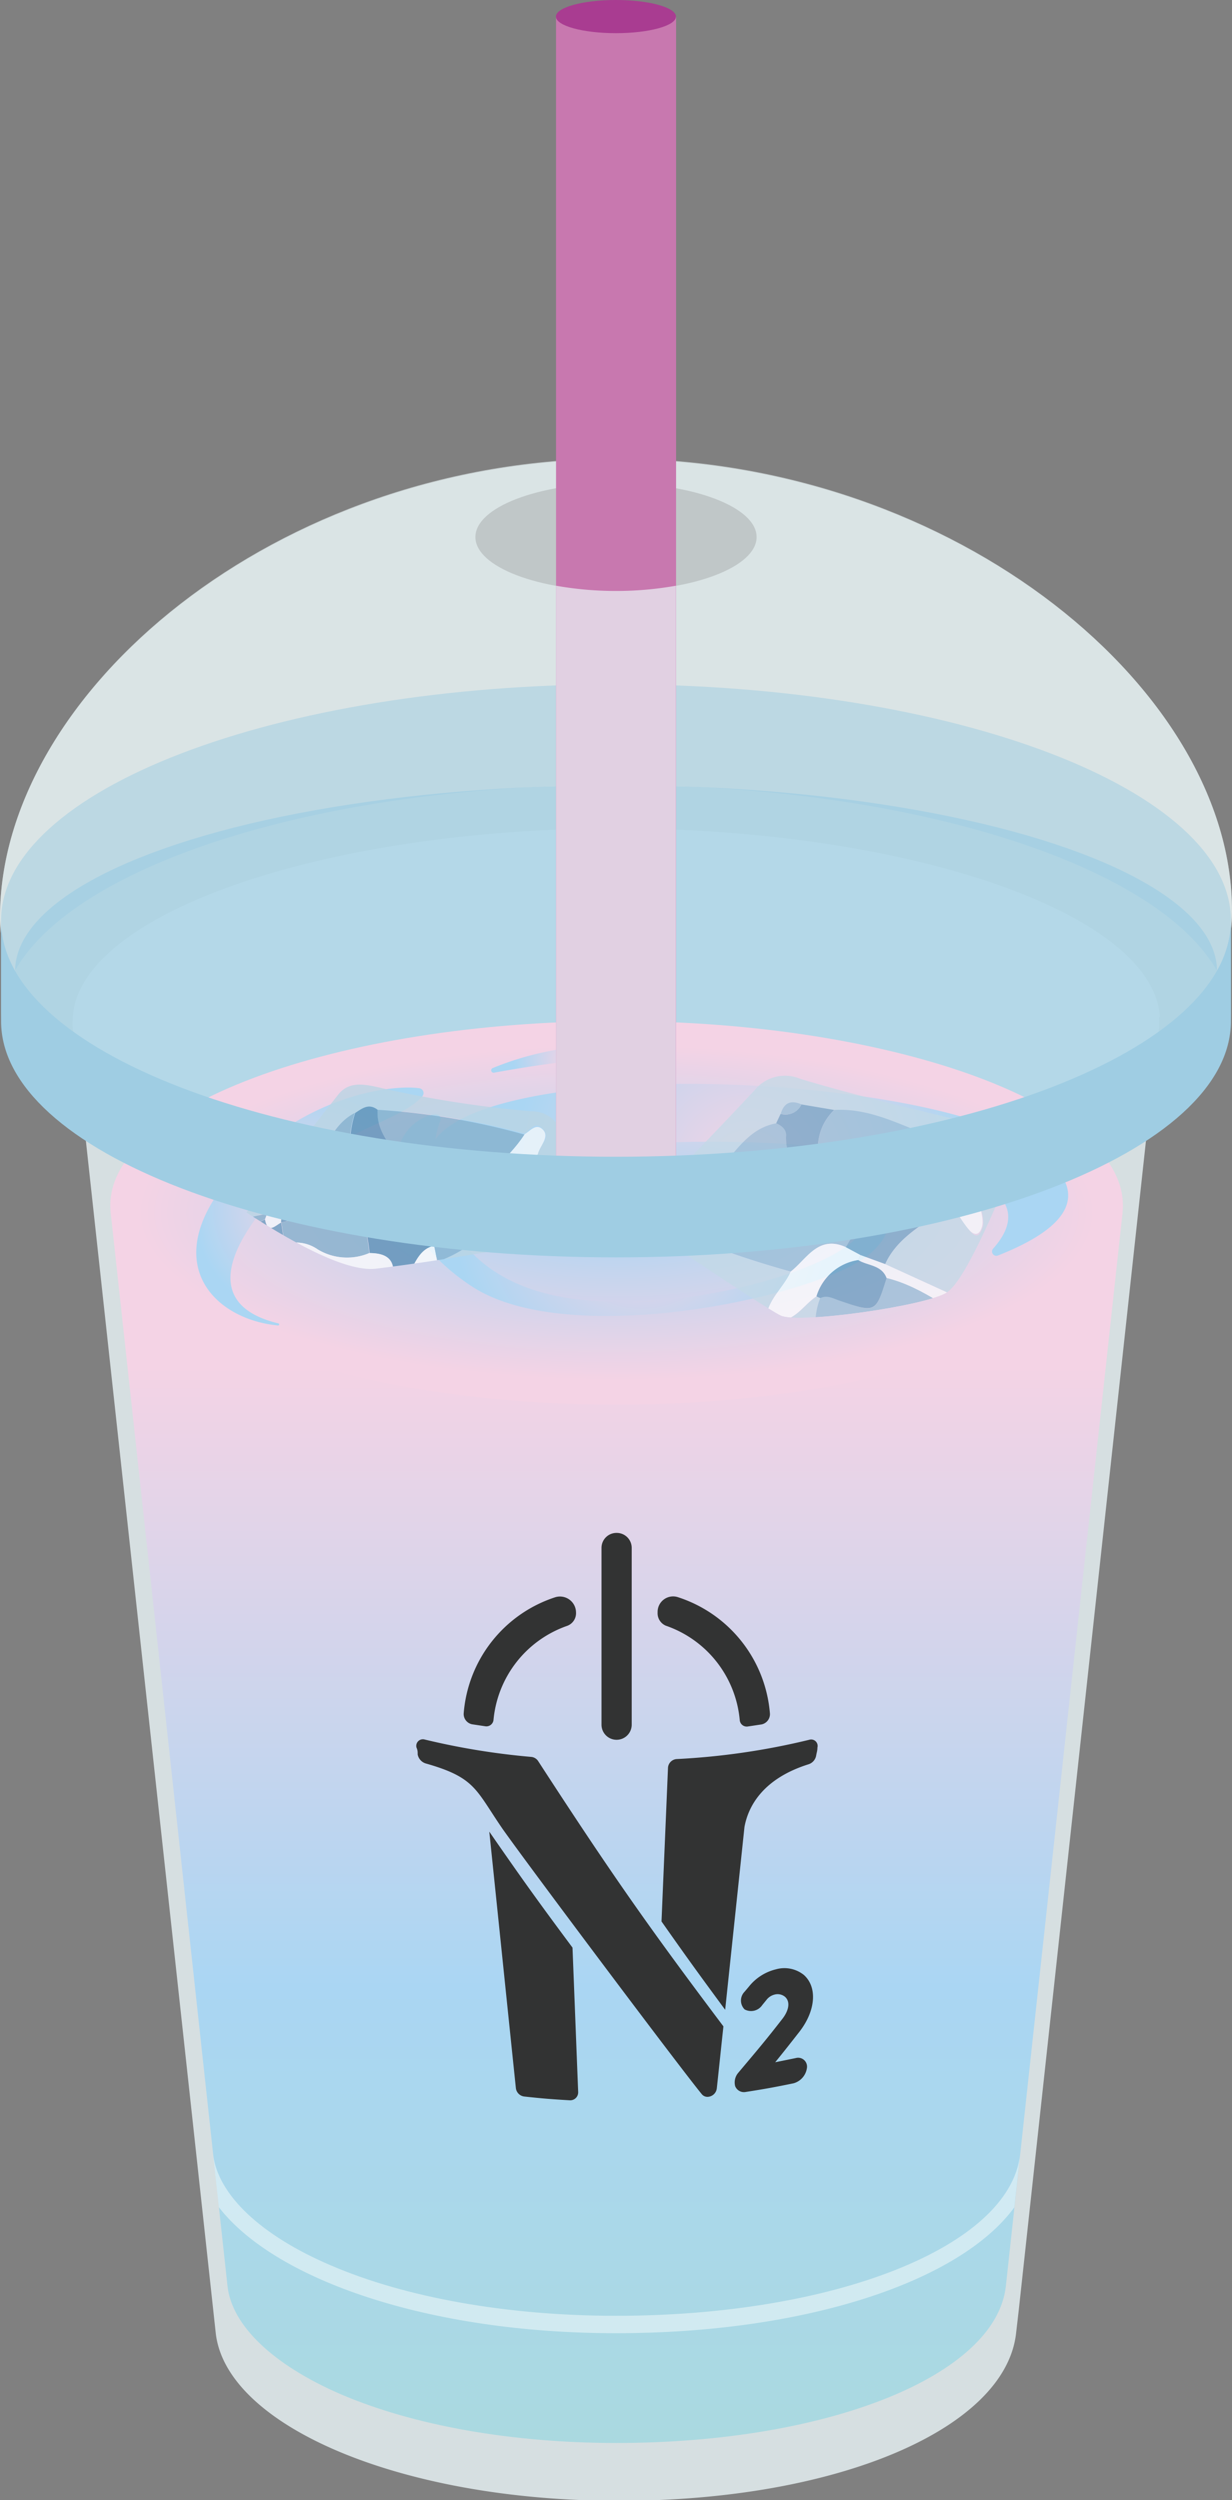 <svg xmlns="http://www.w3.org/2000/svg" xmlns:xlink="http://www.w3.org/1999/xlink" viewBox="0 0 91.35 185.38"><rect x="0" y="0" width="91.35" height="185.38" fill="#808080" stroke="none"/><defs><style>.cls-1{fill:none;}.cls-2,.cls-30,.cls-4{fill:#ebf6f9;}.cls-12,.cls-2{opacity:0.8;}.cls-3{fill:url(#名称未設定グラデーション_165);}.cls-4{opacity:0.6;}.cls-32,.cls-5,.cls-6{fill:#9fcde3;}.cls-5{opacity:0.5;}.cls-30,.cls-6{opacity:0.7;}.cls-7{fill:url(#名称未設定グラデーション_169);}.cls-8{fill:url(#名称未設定グラデーション_172);}.cls-9{fill:url(#名称未設定グラデーション_172-2);}.cls-10{fill:url(#名称未設定グラデーション_172-3);}.cls-11{fill:url(#名称未設定グラデーション_172-4);}.cls-13{clip-path:url(#clip-path);}.cls-14{opacity:0.9;}.cls-15{fill:#c2d9e7;}.cls-16{fill:#96bdd5;}.cls-17{fill:#71a1c2;}.cls-18{fill:#fbfdfe;}.cls-19{fill:#fff;}.cls-20{fill:#6599bc;}.cls-21{fill:#f9fbfd;}.cls-22{fill:#86b0cc;}.cls-23{clip-path:url(#clip-path-2);}.cls-24{fill:#bad4e4;}.cls-25{fill:#5b90b6;}.cls-26{fill:#8ab3cf;}.cls-27{fill:#f3f8fb;}.cls-28{fill:#6b9cbf;}.cls-29{fill:#c878af;}.cls-31{fill:#a93c91;}.cls-33{fill:#323333;}</style><linearGradient id="名称未設定グラデーション_165" x1="45.72" y1="189.79" x2="45.72" y2="101.36" gradientUnits="userSpaceOnUse"><stop offset="0" stop-color="#aadadb"/><stop offset="0.48" stop-color="#aad6f3"/><stop offset="1" stop-color="#f4d3e5"/></linearGradient><radialGradient id="名称未設定グラデーション_169" cx="45.72" cy="89.93" r="35.5" gradientTransform="translate(0 58.43) scale(1 0.35)" gradientUnits="userSpaceOnUse"><stop offset="0" stop-color="#aad6f3"/><stop offset="1" stop-color="#f4d3e5"/></radialGradient><radialGradient id="名称未設定グラデーション_172" cx="22.97" cy="89.46" r="8.63" gradientUnits="userSpaceOnUse"><stop offset="0" stop-color="#f4d3e5"/><stop offset="1" stop-color="#aad6f3"/></radialGradient><radialGradient id="名称未設定グラデーション_172-2" cx="47.55" cy="90.09" r="13.93" xlink:href="#名称未設定グラデーション_172"/><radialGradient id="名称未設定グラデーション_172-3" cx="55.51" cy="86.73" r="17.35" xlink:href="#名称未設定グラデーション_172"/><radialGradient id="名称未設定グラデーション_172-4" cx="42.33" cy="78.52" r="4.24" xlink:href="#名称未設定グラデーション_172"/><clipPath id="clip-path"><path id="SVGID" class="cls-1" d="M46.94,85.05c-1.6.69-1.38,4.42-1.38,4.42s11,7.45,12.33,8.08,10.83-.73,12.33-1.72,4.07-7.48,5.31-10.3-19.3-9.79-19.3-9.79Z"/></clipPath><clipPath id="clip-path-2"><path id="SVGID-2" data-name="SVGID" class="cls-1" d="M11,84.61s12.33,10,16.87,9.46,18.93-2.72,19.72-4.59-9.13-17.2-9.13-17.2Z"/></clipPath></defs><title>アセット 22</title><g id="レイヤー_2" data-name="レイヤー 2"><g id="レイヤー_1-2" data-name="レイヤー 1"><path class="cls-2" d="M86,75.37h0c-.54-7.74-18.9-13.94-40.29-13.94S5.92,67.64,5.4,75.39h0v.08a4.61,4.61,0,0,0,0,.83,8.85,8.85,0,0,0,.16.87l10.64,97.68L16,173c.76,6.83,13.62,12.43,29.89,12.43S74.55,180.06,75.34,173l.2-1.73L85.78,77.15a8,8,0,0,0,.16-.85,4.72,4.72,0,0,0,0-.84Z"/><path class="cls-3" d="M8.21,89.93l8.66,79.58c.32,2.92,3.37,5.83,8.36,8,5.44,2.34,12.71,3.63,20.48,3.63,15.71,0,28.12-5,28.87-11.61l8.65-79.58Z"/><path class="cls-4" d="M45.68,171.71c-8,0-15.58-1.33-21.2-3.76-5.15-2.21-8.31-5.2-8.68-8.21l.43,3.92C20.36,169,31.67,173,45.68,173s25.48-3.8,29.53-9.33l.42-3.86C74.79,166.59,61.88,171.71,45.68,171.71Z"/><path class="cls-4" d="M91.34,68C91,80.24,66.18,86.59,45.67,86.59,23,86.59,0,80.24,0,68c0-16.61,20.45-34,45.67-34S91.78,51.42,91.34,68Z"/><path class="cls-4" d="M45.67,34.05C20.45,34.05,0,51.42,0,68,0,80.24,23,86.59,45.67,86.59,66.18,86.59,91,80.24,91.34,68,91.78,51.42,70.9,34.05,45.67,34.05Zm0,9.77c-5.75,0-10.42-1.79-10.42-4s4.67-4,10.42-4,10.43,1.79,10.43,4S51.43,43.82,45.67,43.82Z"/><path class="cls-5" d="M.08,68.25c0-9.67,20.41-17.51,45.59-17.51s45.6,7.84,45.6,17.51v7.46c0-9.67-20.41-17.51-45.6-17.51S.08,66,.08,75.71Z"/><ellipse class="cls-6" cx="45.68" cy="72" rx="44.56" ry="13.78"/><path class="cls-7" d="M83.23,89.93c-.86,7.75-16.8,14.22-37.51,14.22S9.07,97.72,8.21,89.93,25,75.71,45.72,75.71,84.09,82.13,83.23,89.93Z"/><path class="cls-8" d="M31.09,80.69a.36.36,0,0,1,.23.59c-1.58,1.79-5.5,2.35-9,5.45s-8.85,9.65-1.7,11.39a.08.08,0,0,1,0,.16c-4.76-.45-8.91-4.64-3.54-11C22.22,81.26,29,80.39,31.09,80.69Z"/><path class="cls-9" d="M62.79,89.8a.24.24,0,0,1,.08-.46c1.95.1,4.42,1.14,1.69,3.58-3.47,3.09-22.13,7.26-29.51,2.5-7-4.51-7.13-11.87-2.85-12.81a.38.38,0,0,1,.44.52c-1.25,3.09-.55,12,10.28,13.22C53.91,97.55,68,91.82,62.79,89.8Z"/><path class="cls-10" d="M54.36,88.81A.6.6,0,0,1,54.7,90c-5.4,1.9-14.52,2.76-19.1.12-6.59-3.8-4.71-7.78,6.63-9.25S70.6,81.28,76,84.72c5,3.19,4,6-2,8.37a.32.32,0,0,1-.36-.51C76.11,89.81,75,87,65,85.5c-11.29-1.71-28.67-.78-23.42,2.36C45.07,90,50.35,89.77,54.36,88.81Z"/><path class="cls-11" d="M36.52,79.2A22.46,22.46,0,0,1,48,77.71a.23.23,0,0,1,0,.46,91.75,91.75,0,0,0-11.38,1.37A.18.18,0,0,1,36.52,79.2Z"/><g class="cls-12"><g class="cls-13"><g class="cls-14"><path class="cls-15" d="M46.8,89.59c1.12-.14,1.72-1,2.41-1.75,2.29-2.29,4.53-4.64,6.74-7A2.9,2.9,0,0,1,59.36,80c3.93,1.18,7.92,2.13,11.91,3.09a2.49,2.49,0,0,1,2.18,2.27,79.09,79.09,0,0,0,3.08,12,2.3,2.3,0,0,1-.71,2.85,85.44,85.44,0,0,0-9,9,2.32,2.32,0,0,1-2.92.57,68.55,68.55,0,0,0-12.1-3.22c-1.42-.26-1.65-1.28-2-2.45-1.15-4.21-1.7-8.61-3.72-12.56Zm5.72-2.53c-2.08-.54-2.23,1.34-3,2.41l-.75.81c-.22.69-.81,1.35-.49,2.1.77,1.74.86,3.65,1.44,5.42.63,1.94.81,4.14,2.8,5.39.42,1.91,1.44.74,2,.26,1.73-1.44,2.34-3.64,3.42-5.52,1.17-.18,1.73-1.23,2.62-1.81l.14.07.15.06c-1.3,3.16,1,5.59,1.75,8.37a4.26,4.26,0,0,0-2.78.93c1.61-.16,2.38.92,3.48,1.3.42.6.64,1.5,1.7,1.12.93.3,1.38-.45,1.84-1,1.08-1.19,2.07-2.47,3.09-3.71A3.62,3.62,0,0,0,73,99.63l.34-.93c.4,0,.88.09,1-.43s-.41-.75-.83-.94l-7.88-3.6c1-2.18,3.19-3.06,4.84-4.53.47.65.9,1.33,1.4,2s.79.46,1-.23c.36-1.38-2-6-3.44-6.53-2.47-.87-4.8-2.25-7.55-2.09l-2.42-.41c-.77-.34-1.3-.14-1.54.7l-.33.7c-1.75.32-2.71,1.67-3.77,2.89Z"/><path class="cls-16" d="M53.79,86.18c1.06-1.22,2-2.57,3.77-2.89.4.17.77.44.74.87-.14,2.39,2,3.72,2.56,5.81.44-2.6-1.32-5.38,1-7.67,2.75-.16,5.08,1.22,7.55,2.09-.52.71-.11,1.44,0,2.16a13.38,13.38,0,0,0-6.66,5.93c-2-.94-2.89.86-4.1,1.81a69.2,69.2,0,0,1-7.78-2.65c.42-1.49,1.58-2.4,2.6-3.43C54,87.65,55,87.08,53.79,86.18Z"/><path class="cls-16" d="M69.91,103.3c-1,1.24-2,2.52-3.09,3.71-.46.51-.91,1.26-1.84,1,.07-.94,1.5-1.82.3-2.77A2.08,2.08,0,0,0,63.4,105c-.66.35.23,1.21-.12,1.82-1.1-.38-1.87-1.46-3.48-1.3a4.26,4.26,0,0,1,2.78-.93c-.71-2.78-3-5.21-1.75-8.37.48-.24.91,0,1.34.16,2.76,1,2.76,1,3.57-1.65,2.85.7,5,2.71,7.59,3.94l-.34.93-.73-.12A21.35,21.35,0,0,1,65.7,97.8c-.36,2.1.58,3.84.36,5.67,0,.46-.19,1.16.52,1.37s1-.22,1.44-.58c.67-.55.79-1.77,2-1.67Z"/><path class="cls-17" d="M62.72,92.48a13.38,13.38,0,0,1,6.66-5.93l1.09,2.65c-1.65,1.47-3.85,2.35-4.84,4.53l-1.83-.67Z"/><path class="cls-18" d="M52.48,103.19c-2-1.25-2.17-3.45-2.8-5.39C49.1,96,49,94.12,48.24,92.38c-.32-.75.27-1.41.49-2.1.88.36,1.07,1.2,1.39,2,0,3.48,1.1,6.46,4,8.57C53.75,101.71,53.91,103,52.48,103.19Z"/><path class="cls-19" d="M62.72,92.48l1.08.58-.16.37a3.85,3.85,0,0,0-3.1,2.69c-.89.58-1.45,1.63-2.62,1.81l-1.09-.44c.25-1.27,1.29-2.08,1.79-3.2C59.83,93.34,60.67,91.54,62.72,92.48Z"/><path class="cls-17" d="M61.85,82.3c-2.31,2.29-.55,5.07-1,7.67-.56-2.09-2.7-3.42-2.56-5.81,0-.43-.34-.7-.74-.87l.33-.7a1.3,1.3,0,0,0,1.54-.7Z"/><path class="cls-20" d="M60.54,96.12a3.85,3.85,0,0,1,3.1-2.69c.71.43,1.73.37,2.1,1.33-.81,2.6-.81,2.6-3.57,1.65-.43-.15-.86-.4-1.34-.16l-.15-.06Z"/><path class="cls-21" d="M70.47,89.2l-1.09-2.65c-.09-.72-.5-1.45,0-2.16,1.39.56,3.8,5.15,3.44,6.53-.18.69-.56.74-1,.23S70.94,89.85,70.47,89.2Z"/><path class="cls-16" d="M56.83,97.49l1.09.44c-1.08,1.88-1.69,4.08-3.42,5.52-.58.48-1.6,1.65-2-.26,1.43-.18,1.27-1.48,1.66-2.39A12.12,12.12,0,0,0,56.83,97.49Z"/><path class="cls-21" d="M65.74,94.76c-.37-1-1.39-.9-2.1-1.33l.16-.37,1.83.67,7.88,3.6c.42.19,1,.29.83.94s-.61.42-1,.43C70.76,97.47,68.59,95.46,65.74,94.76Z"/><path class="cls-22" d="M50.12,92.23c-.32-.75-.51-1.59-1.39-2l.75-.81c1.75.12,2.56-.94,3-2.41l1.27-.88c1.22.9.21,1.47-.35,2-1,1-2.18,1.94-2.6,3.43Z"/><path class="cls-17" d="M63.28,106.85c.35-.61-.54-1.47.12-1.82a2.08,2.08,0,0,1,1.88.17c1.2,1-.23,1.83-.3,2.77C63.92,108.35,63.7,107.45,63.28,106.85Z"/><path class="cls-21" d="M72.26,99.51l.73.12a3.62,3.62,0,0,1-3.08,3.67l.12-.71C70.55,101.4,71.91,100.83,72.26,99.51Z"/><path class="cls-21" d="M52.52,87.06c-.48,1.47-1.29,2.53-3,2.41C50.29,88.4,50.44,86.52,52.52,87.06Z"/><path class="cls-16" d="M59.43,81.89a1.3,1.3,0,0,1-1.54.7C58.13,81.75,58.66,81.55,59.43,81.89Z"/><path class="cls-15" d="M50.12,92.23l.72-.59a69.2,69.2,0,0,0,7.78,2.65c-.5,1.12-1.54,1.93-1.79,3.2a12.12,12.12,0,0,1-2.69,3.31C51.22,98.69,50.15,95.71,50.12,92.23Z"/><path class="cls-15" d="M72.26,99.51c-.35,1.32-1.71,1.89-2.23,3.08-1.22-.1-1.34,1.12-2,1.67-.43.36-.85.74-1.44.58s-.57-.91-.52-1.37c.22-1.83-.72-3.57-.36-5.67A21.35,21.35,0,0,0,72.26,99.51Z"/></g></g></g><g class="cls-12"><g class="cls-23"><path class="cls-24" d="M18,90.25c2.36-3,4.7-6.08,7.08-9.09.74-.93,1.75-.8,2.79-.58A80.59,80.59,0,0,0,39.4,82.4a2.31,2.31,0,0,1,2.32,1.87,74,74,0,0,0,4.1,11c.47,1.09.69,2-.16,3-2.26,2.59-4.49,5.2-6.74,7.81-.58-.58,1.19-2.35-1.05-2.07.47-2.52,1.36-4.8,3.66-6.25,0,1-.46,1.95.21,3a5.74,5.74,0,0,1,2.47-2.65,1.62,1.62,0,0,0,.65-2.41A9.52,9.52,0,0,0,42,91.87c-.11-.47-.29-.9-.86-.93a.27.27,0,0,0-.29.39c.19.54.64.61,1.13.57.33,1.48,1.5,2.92.22,4.47-.09-.53-.11-1.11-.88-1.1a2.17,2.17,0,0,0-1.89,1.28c-1.5,2.37-1.73,5.43-4,7.35H35c-.53-1.59-1.73-2.9-1.89-4.64.56.15,1.15.54,1.64-.09a1.43,1.43,0,0,0,0-1.69c-.76-1.31-1.55-2.61-2.33-3.92C36.06,92.24,38,89.29,39.51,86v0l.37-.49c.11-.6,1-1.09.39-1.77s-.94.06-1.37.32A52.59,52.59,0,0,0,28,82.29c-.64-.52-1.14-.08-1.66.23-1.89,1-2.23,3.12-3.45,4.59a1.21,1.21,0,0,1-.38.06c-1.43.44-2,1.67-2.71,2.84l-1.69.33Z"/><path class="cls-24" d="M38.75,106.22c-1.85,3.17-1.51,3-5,2.26s-7-1.19-10.56-1.68a2.46,2.46,0,0,1-2.4-2,50.75,50.75,0,0,0-3.89-10.34c-.87-1.88-.83-3.19,1.08-4.19l.11.09a.52.52,0,0,0,.41.65l.09.81c-1.08.81-.68,1.72-.18,2.63.77,1.39,1.56,2.76,2.34,4.14,0,1.94,1.17,3.48,1.76,5.21a2.1,2.1,0,0,0,2.36,1.45c2,1.2,4.32,1.09,6.49,1.59a12.33,12.33,0,0,0,4.8-.24l.45,0C37.4,107,38,106.16,38.75,106.22Z"/><path class="cls-21" d="M38.75,106.22c-.74-.06-1.35.76-2.15.34-.11-1.13.93-1.71,1.27-2.63,2.24-.28.47,1.49,1.05,2.07A.32.32,0,0,1,38.75,106.22Z"/><path class="cls-22" d="M31.36,106.82c-2.18-.5-4.5-.39-6.5-1.59,0-.53-.07-1.06-.1-1.59.59-.49,1.75-.83,1.44-1.67s-1.41-.26-2.16-.23a.71.71,0,0,0-.2,0l-.71-1.15c2.12-1.51,4.43-2.87,4.46-5.95l1.56-.23,1.24-.17.82,2.35c-1.11.71-1.47,2-2.38,2.93-1.95,2-1.87,2,.67,2.88.7.23,1.41.45,2.11.7.87.32,1.28.12,1.12-.89-.2-1.26-.35-2.54-.52-3.8a1.53,1.53,0,0,1,.91.8c.16,1.74,1.36,3,1.89,4.64-.62.3-1.84-.85-1.9.53S32.1,106.15,31.36,106.82Z"/><path class="cls-22" d="M28,82.29A52.59,52.59,0,0,1,38.9,84.13c-1.27,1.94-3.35,3.24-4.23,5.48l0,0a.37.37,0,0,0-.36.48v0a.65.65,0,0,0-.77.53l0,0-.43.5-1,.53a19.14,19.14,0,0,0-1.89-4.77C29.41,85.36,27.85,84.22,28,82.29Z"/><path class="cls-25" d="M28,82.29c-.12,1.93,1.44,3.07,2.25,4.53a19.14,19.14,0,0,1,1.89,4.77c0,.26,0,.51.08.77-1,.24-1.34,1.15-1.8,1.92l-1.24.17c.07-1.28-.77-1.5-1.77-1.54-.32-3.47-2.26-6.77-1.07-10.39C26.83,82.21,27.33,81.77,28,82.29Z"/><path class="cls-22" d="M26.31,82.52c-1.19,3.62.75,6.92,1.07,10.39a4.2,4.2,0,0,1-3.82-.27,2.84,2.84,0,0,0-2.47-.38l0-.19-.22-1.43h0c.95-.12,1.19-.7,1-1.56l.6-.71c.54-.05,1.06-.18,1.09-.83,0-.46-.39-.4-.7-.43C24.08,85.64,24.42,83.5,26.31,82.52Z"/><path class="cls-26" d="M37.87,103.93c-.34.92-1.38,1.5-1.27,2.63l-.45,0-.78-2.68c2.3-1.92,2.53-5,4-7.35a2.17,2.17,0,0,1,1.89-1.28c.77,0,.79.57.88,1.1h0a.83.83,0,0,0-.3.87v0l-.36.47h0C39.23,99.13,38.34,101.41,37.87,103.93Z"/><path class="cls-18" d="M30.39,94.28c.46-.77.77-1.68,1.8-1.92l.24,1.19c.78,1.31,1.57,2.61,2.33,3.92a1.43,1.43,0,0,1,0,1.69c-.49.63-1.08.24-1.64.09a1.53,1.53,0,0,0-.91-.8c-.05-.76-.17-1.48-1-1.82Z"/><path class="cls-26" d="M32.43,93.55l-.24-1.19c0-.26,0-.51-.08-.77l1-.53c.25-.08.43-.21.43-.5l0,0a.73.73,0,0,0,.77-.53v0l.36-.48,0,0c1.88-.84,2.85-2.9,4.84-3.58C38,89.29,36.06,92.24,32.43,93.55Z"/><path class="cls-26" d="M42.17,96.37c1.28-1.55.11-3-.22-4.47l0,0a9.52,9.52,0,0,1,2.89,3.79,1.62,1.62,0,0,1-.65,2.41,5.74,5.74,0,0,0-2.47,2.65c-.67-1.09-.23-2.07-.21-3h0l.36-.47v0a.88.88,0,0,0,.3-.87Z"/><path class="cls-25" d="M35.37,103.9l.78,2.68a12.33,12.33,0,0,1-4.8.24c.75-.67,1.7-1.06,1.76-2.4s1.28-.23,1.9-.53Z"/><path class="cls-27" d="M39.51,86c-2,.68-3,2.74-4.84,3.58.88-2.24,3-3.54,4.23-5.48.43-.26.87-.86,1.37-.32S40,85,39.88,85.58c-.13.16-.25.33-.37.49Z"/><path class="cls-27" d="M22.47,88.37l-.6.71c-.51.41-1.05.81-1,1.56h0c-.46.24-1,.89-1.21-.23l.13-.4c.67-1.17,1.28-2.4,2.71-2.84C22.48,87.57,22.47,88,22.47,88.37Z"/><path class="cls-28" d="M22.47,88.37c0-.4,0-.8,0-1.2a1.21,1.21,0,0,0,.38-.06c.31,0,.73,0,.7.43C23.53,88.19,23,88.32,22.47,88.37Z"/><path class="cls-26" d="M42,91.9c-.49,0-.94,0-1.13-.57a.27.27,0,0,1,.29-.39c.57,0,.75.46.86.93Z"/><path class="cls-22" d="M19.77,90c0,.13-.08.27-.13.4L18.49,91a.52.52,0,0,1-.41-.65Z"/><path class="cls-26" d="M39.51,86.07c.12-.16.24-.33.37-.49C39.75,85.74,39.63,85.91,39.51,86.07Z"/><path class="cls-22" d="M20.74,98.57c-.78-1.38-1.57-2.75-2.34-4.14-.5-.91-.9-1.82.18-2.63l2.08.52A6.73,6.73,0,0,0,21.11,96a2.31,2.31,0,0,1,0,2.5A.7.7,0,0,0,20.74,98.57Z"/><path class="cls-18" d="M20.74,98.57a.84.84,0,0,1,.35,0l2,2.1.71,1.15.92,1.86c0,.53.07,1.06.1,1.59a2.1,2.1,0,0,1-2.36-1.45C21.91,102.05,20.69,100.51,20.74,98.57Z"/><path class="cls-28" d="M20.66,92.32l-2.08-.52L18.49,91l1.15-.58c.21,1.12.75.47,1.21.23.07.48.15,1,.22,1.43Z"/><path class="cls-24" d="M20.66,92.32l.41-.25,0,.19c1.76,1.9,4.36,1.56,6.5,2.42,0,3.08-2.34,4.44-4.46,5.95l-2-2.1a2.29,2.29,0,0,0,0-2.49A6.73,6.73,0,0,1,20.66,92.32Z"/><path class="cls-24" d="M31.21,96.63c.83.34.95,1.06,1,1.82.17,1.26.32,2.54.52,3.8.16,1-.25,1.21-1.12.89-.7-.25-1.41-.47-2.11-.7-2.54-.84-2.62-.92-.67-2.88C29.74,98.65,30.1,97.34,31.21,96.63Z"/><path class="cls-21" d="M27.59,94.68c-2.14-.86-4.74-.52-6.5-2.42a2.84,2.84,0,0,1,2.47.38,4.2,4.2,0,0,0,3.82.27c1,0,1.84.26,1.77,1.54Z"/><path class="cls-28" d="M24.76,103.64l-.92-1.86a.71.71,0,0,1,.2,0c.75,0,1.82-.67,2.16.23S25.35,103.15,24.76,103.64Z"/><path class="cls-27" d="M34.34,90.05a.73.73,0,0,1-.77.53A.65.65,0,0,1,34.34,90.05Z"/><path class="cls-27" d="M33.59,90.56c0,.29-.18.42-.43.5Z"/><path class="cls-27" d="M34.69,89.59l-.36.48A.37.37,0,0,1,34.69,89.59Z"/><path class="cls-28" d="M20.84,90.64c0-.75.52-1.15,1-1.56C22,89.94,21.79,90.52,20.84,90.64Z"/><path class="cls-24" d="M42.17,96.37a.88.88,0,0,1-.3.87A.83.83,0,0,1,42.17,96.37Z"/><path class="cls-24" d="M41.88,97.22l-.36.47Z"/></g></g><rect class="cls-29" x="41.23" y="1.23" width="8.9" height="88.27"/><path class="cls-30" d="M41.23,86.5q2.22.09,4.44.09c1.47,0,3,0,4.45-.1V43.43a25.53,25.53,0,0,1-8.89,0Z"/><ellipse class="cls-31" cx="45.67" cy="1.23" rx="4.45" ry="1.23"/><path class="cls-32" d="M91.27,75.71c0,9.68-20.41,17.52-45.6,17.52S.08,85.39.08,75.71V68.25c0,9.68,20.41,17.52,45.59,17.52s45.6-7.84,45.6-17.52Z"/><path class="cls-33" d="M36.28,135.81c2.46,3.56,3.7,5.28,6.17,8.6.17,4.28.25,6.42.42,10.7a.59.59,0,0,1-.63.62c-1.35-.08-2-.13-3.37-.28a.71.71,0,0,1-.62-.63C37.46,147.23,37.07,143.42,36.28,135.81Z"/><path class="cls-33" d="M52.53,155.47h0a.54.54,0,0,1-.5-.2c-1.69-2.06-12.89-17-14.77-19.67-2-2.91-2-3.8-5.71-4.85a.87.87,0,0,1-.58-.66c0-.21,0-.31-.09-.52a.49.49,0,0,1,.61-.59,53.23,53.23,0,0,0,7.91,1.29.69.69,0,0,1,.51.32c5.49,8.46,8.26,12.39,13.73,19.66-.2,1.84-.29,2.75-.49,4.59A.71.71,0,0,1,52.53,155.47Z"/><path class="cls-33" d="M55.2,135.47c-.57,5.42-.86,8.13-1.43,13.55-1.88-2.55-2.83-3.86-4.72-6.55.19-4.56.29-6.84.48-11.39a.69.69,0,0,1,.63-.65A52.6,52.6,0,0,0,60,129a.48.48,0,0,1,.61.58c0,.23-.05.34-.09.57a.83.83,0,0,1-.55.66C56.64,131.85,55.49,133.86,55.2,135.47Z"/><path class="cls-33" d="M45.72,129h0a1.12,1.12,0,0,1-1.12-1.12V114.76a1.11,1.11,0,0,1,1.12-1.1h0a1.11,1.11,0,0,1,1.12,1.1V127.9A1.12,1.12,0,0,1,45.72,129Z"/><path class="cls-33" d="M49.37,120.54a8.18,8.18,0,0,1,5.48,7,.52.52,0,0,0,.62.47l1-.15a.78.78,0,0,0,.62-.79,9.9,9.9,0,0,0-6.81-8.64,1.15,1.15,0,0,0-1.52,1.07v.07A1,1,0,0,0,49.37,120.54Z"/><path class="cls-33" d="M36.59,127.55a8.19,8.19,0,0,1,5.47-7,1,1,0,0,0,.65-1h0a1.19,1.19,0,0,0-1.57-1.11,9.87,9.87,0,0,0-6.76,8.62.78.78,0,0,0,.62.79l1,.15A.53.53,0,0,0,36.59,127.55Z"/><path class="cls-33" d="M58.84,154.47c-1.41.29-2.12.42-3.53.64a.7.7,0,0,1-.8-.43,1.1,1.1,0,0,1,.24-1c1.31-1.56,2-2.36,3.27-4,.39-.5.65-1.2.19-1.62a.86.86,0,0,0-.77-.17,1.09,1.09,0,0,0-.61.4l-.31.38a1,1,0,0,1-1.31.32.93.93,0,0,1,0-1.31l.32-.38a3.67,3.67,0,0,1,2-1.28,2.31,2.31,0,0,1,2.08.42c1,.9.88,2.63-.32,4.19-.72.92-1.08,1.38-1.81,2.28l1.52-.31a.66.66,0,0,1,.83.75A1.37,1.37,0,0,1,58.84,154.47Z"/></g></g></svg>
